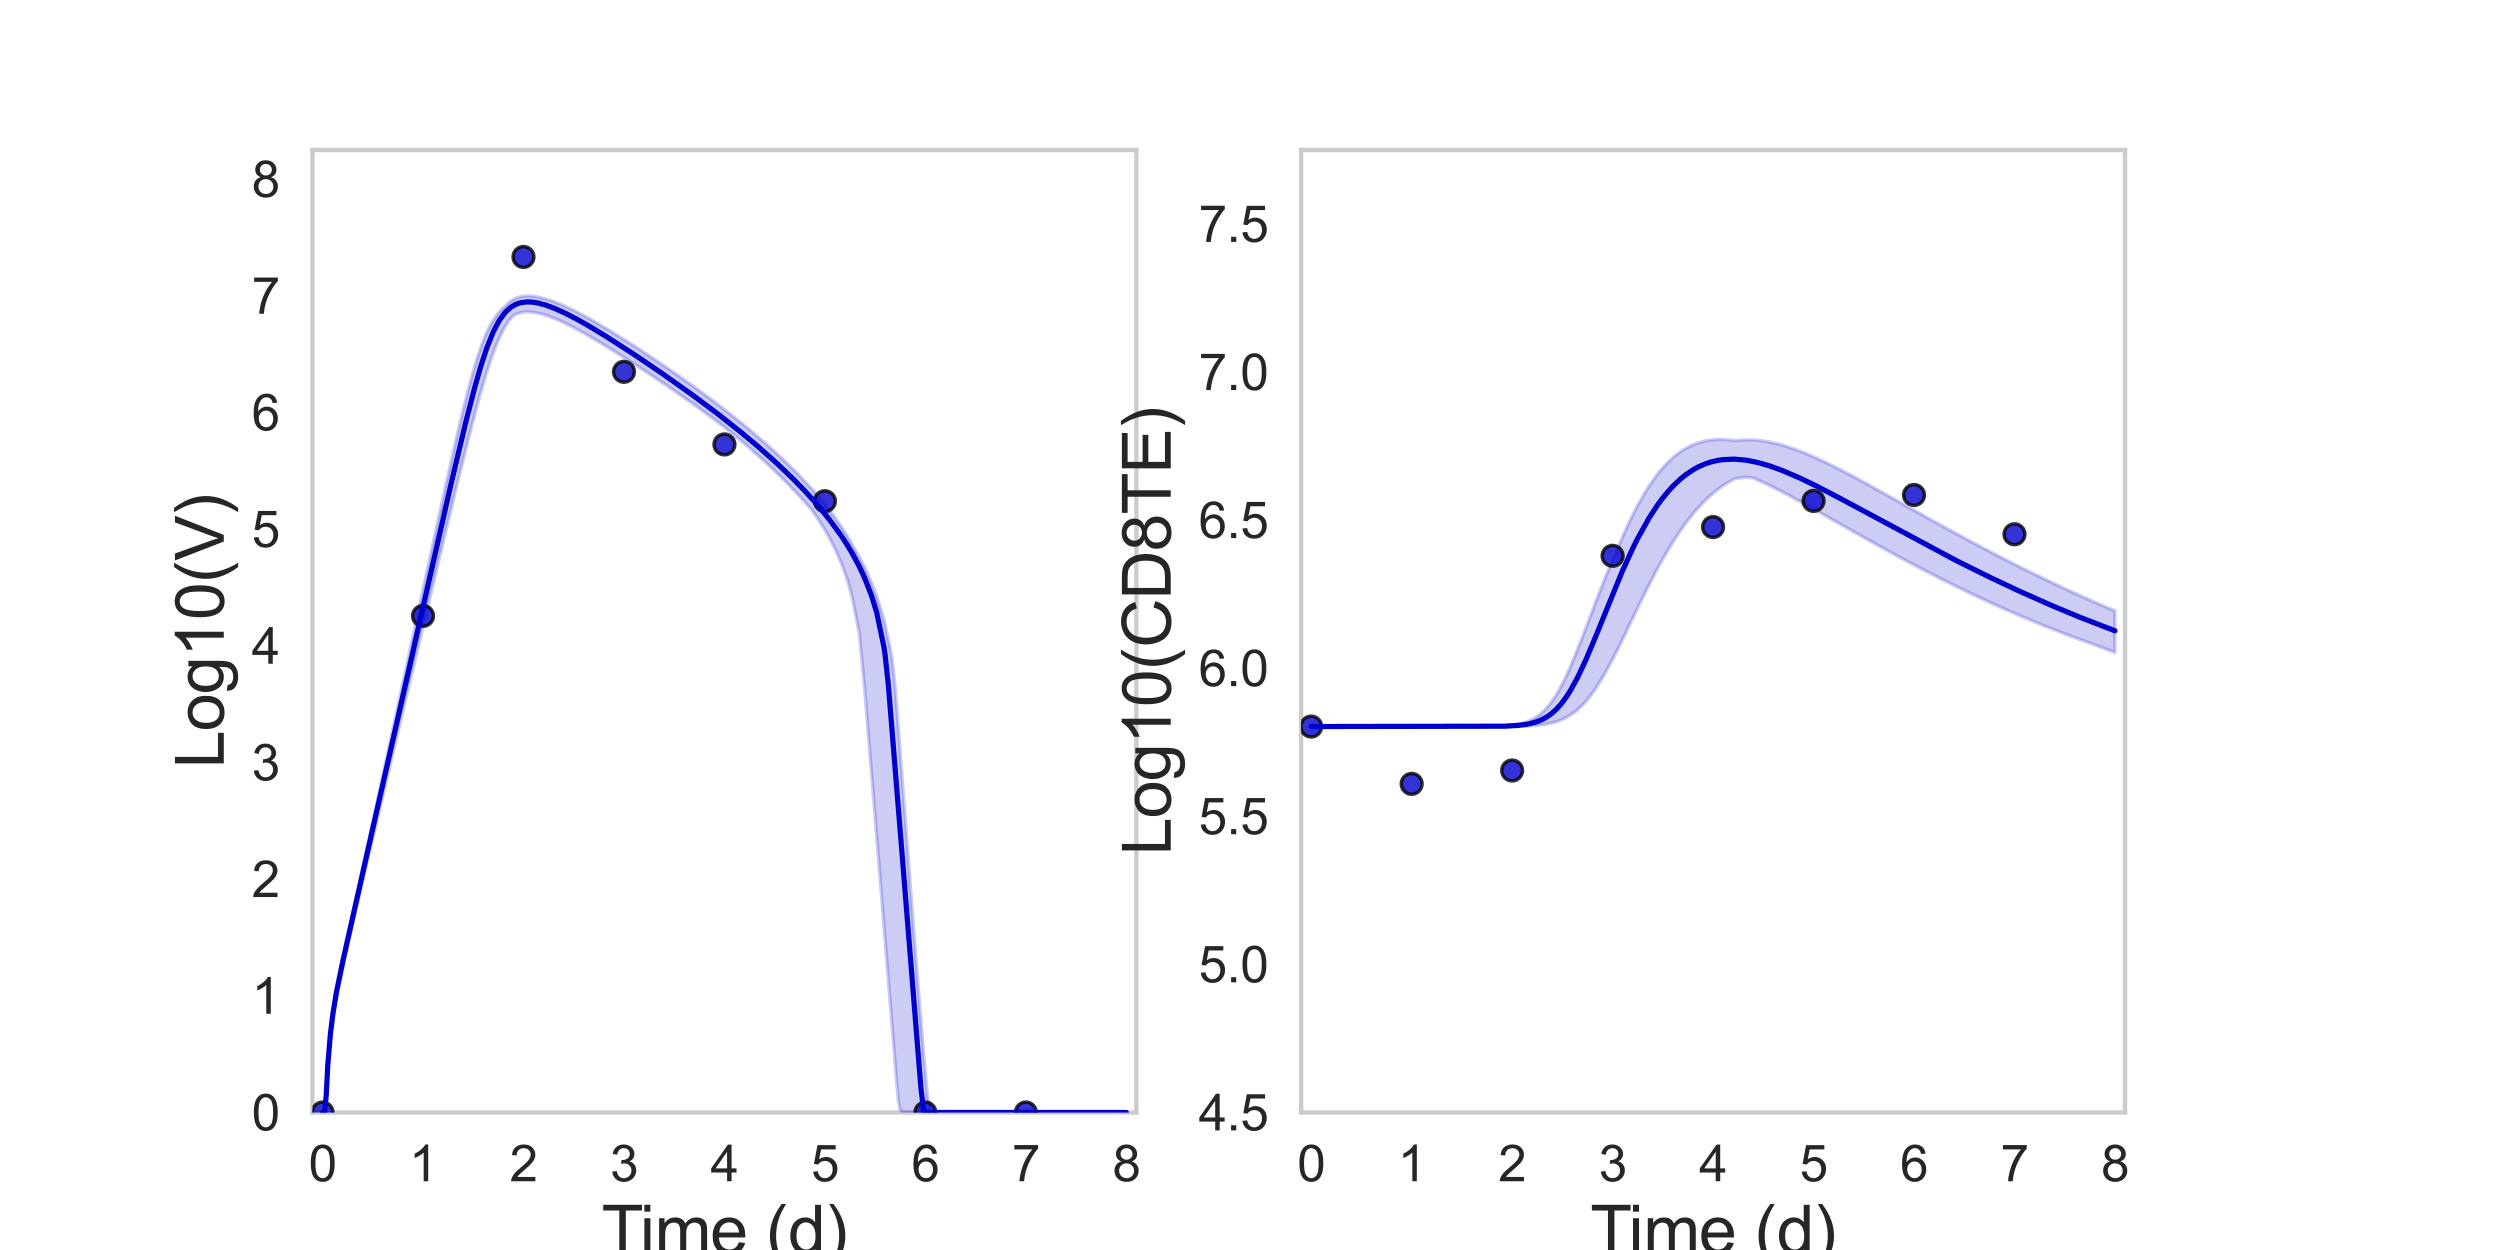 <?xml version="1.0" encoding="utf-8" standalone="no"?>
<!DOCTYPE svg PUBLIC "-//W3C//DTD SVG 1.1//EN"
  "http://www.w3.org/Graphics/SVG/1.1/DTD/svg11.dtd">
<svg xmlns:xlink="http://www.w3.org/1999/xlink" width="720pt" height="360pt" viewBox="0 0 720 360" xmlns="http://www.w3.org/2000/svg" version="1.1">
 <defs>
  <style type="text/css">*{stroke-linejoin: round; stroke-linecap: butt}</style>
 </defs>
 <g id="figure_1">
  <g id="patch_1">
   <path d="M 0 360 
L 720 360 
L 720 0 
L 0 0 
z
" style="fill: #ffffff"/>
  </g>
  <g id="axes_1">
   <g id="patch_2">
    <path d="M 90 320.4 
L 327.273 320.4 
L 327.273 43.2 
L 90 43.2 
z
" style="fill: #ffffff"/>
   </g>
   <g id="matplotlib.axis_1">
    <g id="xtick_1">
     <g id="text_1">
      <!-- 0 -->
      <g style="fill: #262626" transform="translate(88.89 340.207) scale(0.144 -0.144)">
       <defs>
        <path id="ArialMT-30" d="M 266 2259 
Q 266 3072 433 3567 
Q 600 4063 929 4331 
Q 1259 4600 1759 4600 
Q 2128 4600 2406 4451 
Q 2684 4303 2865 4023 
Q 3047 3744 3150 3342 
Q 3253 2941 3253 2259 
Q 3253 1453 3087 958 
Q 2922 463 2592 192 
Q 2263 -78 1759 -78 
Q 1097 -78 719 397 
Q 266 969 266 2259 
z
M 844 2259 
Q 844 1131 1108 757 
Q 1372 384 1759 384 
Q 2147 384 2411 759 
Q 2675 1134 2675 2259 
Q 2675 3391 2411 3762 
Q 2147 4134 1753 4134 
Q 1366 4134 1134 3806 
Q 844 3388 844 2259 
z
" transform="scale(0.016)"/>
       </defs>
       <use xlink:href="#ArialMT-30"/>
      </g>
     </g>
    </g>
    <g id="xtick_2">
     <g id="text_2">
      <!-- 1 -->
      <g style="fill: #262626" transform="translate(117.825 340.207) scale(0.144 -0.144)">
       <defs>
        <path id="ArialMT-31" d="M 2384 0 
L 1822 0 
L 1822 3584 
Q 1619 3391 1289 3197 
Q 959 3003 697 2906 
L 697 3450 
Q 1169 3672 1522 3987 
Q 1875 4303 2022 4600 
L 2384 4600 
L 2384 0 
z
" transform="scale(0.016)"/>
       </defs>
       <use xlink:href="#ArialMT-31"/>
      </g>
     </g>
    </g>
    <g id="xtick_3">
     <g id="text_3">
      <!-- 2 -->
      <g style="fill: #262626" transform="translate(146.761 340.207) scale(0.144 -0.144)">
       <defs>
        <path id="ArialMT-32" d="M 3222 541 
L 3222 0 
L 194 0 
Q 188 203 259 391 
Q 375 700 629 1000 
Q 884 1300 1366 1694 
Q 2113 2306 2375 2664 
Q 2638 3022 2638 3341 
Q 2638 3675 2398 3904 
Q 2159 4134 1775 4134 
Q 1369 4134 1125 3890 
Q 881 3647 878 3216 
L 300 3275 
Q 359 3922 746 4261 
Q 1134 4600 1788 4600 
Q 2447 4600 2831 4234 
Q 3216 3869 3216 3328 
Q 3216 3053 3103 2787 
Q 2991 2522 2730 2228 
Q 2469 1934 1863 1422 
Q 1356 997 1212 845 
Q 1069 694 975 541 
L 3222 541 
z
" transform="scale(0.016)"/>
       </defs>
       <use xlink:href="#ArialMT-32"/>
      </g>
     </g>
    </g>
    <g id="xtick_4">
     <g id="text_4">
      <!-- 3 -->
      <g style="fill: #262626" transform="translate(175.697 340.207) scale(0.144 -0.144)">
       <defs>
        <path id="ArialMT-33" d="M 269 1209 
L 831 1284 
Q 928 806 1161 595 
Q 1394 384 1728 384 
Q 2125 384 2398 659 
Q 2672 934 2672 1341 
Q 2672 1728 2419 1979 
Q 2166 2231 1775 2231 
Q 1616 2231 1378 2169 
L 1441 2663 
Q 1497 2656 1531 2656 
Q 1891 2656 2178 2843 
Q 2466 3031 2466 3422 
Q 2466 3731 2256 3934 
Q 2047 4138 1716 4138 
Q 1388 4138 1169 3931 
Q 950 3725 888 3313 
L 325 3413 
Q 428 3978 793 4289 
Q 1159 4600 1703 4600 
Q 2078 4600 2393 4439 
Q 2709 4278 2876 4000 
Q 3044 3722 3044 3409 
Q 3044 3113 2884 2869 
Q 2725 2625 2413 2481 
Q 2819 2388 3044 2092 
Q 3269 1797 3269 1353 
Q 3269 753 2831 336 
Q 2394 -81 1725 -81 
Q 1122 -81 723 278 
Q 325 638 269 1209 
z
" transform="scale(0.016)"/>
       </defs>
       <use xlink:href="#ArialMT-33"/>
      </g>
     </g>
    </g>
    <g id="xtick_5">
     <g id="text_5">
      <!-- 4 -->
      <g style="fill: #262626" transform="translate(204.632 340.207) scale(0.144 -0.144)">
       <defs>
        <path id="ArialMT-34" d="M 2069 0 
L 2069 1097 
L 81 1097 
L 81 1613 
L 2172 4581 
L 2631 4581 
L 2631 1613 
L 3250 1613 
L 3250 1097 
L 2631 1097 
L 2631 0 
L 2069 0 
z
M 2069 1613 
L 2069 3678 
L 634 1613 
L 2069 1613 
z
" transform="scale(0.016)"/>
       </defs>
       <use xlink:href="#ArialMT-34"/>
      </g>
     </g>
    </g>
    <g id="xtick_6">
     <g id="text_6">
      <!-- 5 -->
      <g style="fill: #262626" transform="translate(233.568 340.207) scale(0.144 -0.144)">
       <defs>
        <path id="ArialMT-35" d="M 266 1200 
L 856 1250 
Q 922 819 1161 601 
Q 1400 384 1738 384 
Q 2144 384 2425 690 
Q 2706 997 2706 1503 
Q 2706 1984 2436 2262 
Q 2166 2541 1728 2541 
Q 1456 2541 1237 2417 
Q 1019 2294 894 2097 
L 366 2166 
L 809 4519 
L 3088 4519 
L 3088 3981 
L 1259 3981 
L 1013 2750 
Q 1425 3038 1878 3038 
Q 2478 3038 2890 2622 
Q 3303 2206 3303 1553 
Q 3303 931 2941 478 
Q 2500 -78 1738 -78 
Q 1113 -78 717 272 
Q 322 622 266 1200 
z
" transform="scale(0.016)"/>
       </defs>
       <use xlink:href="#ArialMT-35"/>
      </g>
     </g>
    </g>
    <g id="xtick_7">
     <g id="text_7">
      <!-- 6 -->
      <g style="fill: #262626" transform="translate(262.504 340.207) scale(0.144 -0.144)">
       <defs>
        <path id="ArialMT-36" d="M 3184 3459 
L 2625 3416 
Q 2550 3747 2413 3897 
Q 2184 4138 1850 4138 
Q 1581 4138 1378 3988 
Q 1113 3794 959 3422 
Q 806 3050 800 2363 
Q 1003 2672 1297 2822 
Q 1591 2972 1913 2972 
Q 2475 2972 2870 2558 
Q 3266 2144 3266 1488 
Q 3266 1056 3080 686 
Q 2894 316 2569 119 
Q 2244 -78 1831 -78 
Q 1128 -78 684 439 
Q 241 956 241 2144 
Q 241 3472 731 4075 
Q 1159 4600 1884 4600 
Q 2425 4600 2770 4297 
Q 3116 3994 3184 3459 
z
M 888 1484 
Q 888 1194 1011 928 
Q 1134 663 1356 523 
Q 1578 384 1822 384 
Q 2178 384 2434 671 
Q 2691 959 2691 1453 
Q 2691 1928 2437 2201 
Q 2184 2475 1800 2475 
Q 1419 2475 1153 2201 
Q 888 1928 888 1484 
z
" transform="scale(0.016)"/>
       </defs>
       <use xlink:href="#ArialMT-36"/>
      </g>
     </g>
    </g>
    <g id="xtick_8">
     <g id="text_8">
      <!-- 7 -->
      <g style="fill: #262626" transform="translate(291.44 340.207) scale(0.144 -0.144)">
       <defs>
        <path id="ArialMT-37" d="M 303 3981 
L 303 4522 
L 3269 4522 
L 3269 4084 
Q 2831 3619 2401 2847 
Q 1972 2075 1738 1259 
Q 1569 684 1522 0 
L 944 0 
Q 953 541 1156 1306 
Q 1359 2072 1739 2783 
Q 2119 3494 2547 3981 
L 303 3981 
z
" transform="scale(0.016)"/>
       </defs>
       <use xlink:href="#ArialMT-37"/>
      </g>
     </g>
    </g>
    <g id="xtick_9">
     <g id="text_9">
      <!-- 8 -->
      <g style="fill: #262626" transform="translate(320.375 340.207) scale(0.144 -0.144)">
       <defs>
        <path id="ArialMT-38" d="M 1131 2484 
Q 781 2613 612 2850 
Q 444 3088 444 3419 
Q 444 3919 803 4259 
Q 1163 4600 1759 4600 
Q 2359 4600 2725 4251 
Q 3091 3903 3091 3403 
Q 3091 3084 2923 2848 
Q 2756 2613 2416 2484 
Q 2838 2347 3058 2040 
Q 3278 1734 3278 1309 
Q 3278 722 2862 322 
Q 2447 -78 1769 -78 
Q 1091 -78 675 323 
Q 259 725 259 1325 
Q 259 1772 486 2073 
Q 713 2375 1131 2484 
z
M 1019 3438 
Q 1019 3113 1228 2906 
Q 1438 2700 1772 2700 
Q 2097 2700 2305 2904 
Q 2513 3109 2513 3406 
Q 2513 3716 2298 3927 
Q 2084 4138 1766 4138 
Q 1444 4138 1231 3931 
Q 1019 3725 1019 3438 
z
M 838 1322 
Q 838 1081 952 856 
Q 1066 631 1291 507 
Q 1516 384 1775 384 
Q 2178 384 2440 643 
Q 2703 903 2703 1303 
Q 2703 1709 2433 1975 
Q 2163 2241 1756 2241 
Q 1359 2241 1098 1978 
Q 838 1716 838 1322 
z
" transform="scale(0.016)"/>
       </defs>
       <use xlink:href="#ArialMT-38"/>
      </g>
     </g>
    </g>
    <g id="text_10">
     <!-- Time (d) -->
     <g style="fill: #262626" transform="translate(173.266 361.046) scale(0.192 -0.192)">
      <defs>
       <path id="ArialMT-54" d="M 1659 0 
L 1659 4041 
L 150 4041 
L 150 4581 
L 3781 4581 
L 3781 4041 
L 2266 4041 
L 2266 0 
L 1659 0 
z
" transform="scale(0.016)"/>
       <path id="ArialMT-69" d="M 425 3934 
L 425 4581 
L 988 4581 
L 988 3934 
L 425 3934 
z
M 425 0 
L 425 3319 
L 988 3319 
L 988 0 
L 425 0 
z
" transform="scale(0.016)"/>
       <path id="ArialMT-6d" d="M 422 0 
L 422 3319 
L 925 3319 
L 925 2853 
Q 1081 3097 1340 3245 
Q 1600 3394 1931 3394 
Q 2300 3394 2536 3241 
Q 2772 3088 2869 2813 
Q 3263 3394 3894 3394 
Q 4388 3394 4653 3120 
Q 4919 2847 4919 2278 
L 4919 0 
L 4359 0 
L 4359 2091 
Q 4359 2428 4304 2576 
Q 4250 2725 4106 2815 
Q 3963 2906 3769 2906 
Q 3419 2906 3187 2673 
Q 2956 2441 2956 1928 
L 2956 0 
L 2394 0 
L 2394 2156 
Q 2394 2531 2256 2718 
Q 2119 2906 1806 2906 
Q 1569 2906 1367 2781 
Q 1166 2656 1075 2415 
Q 984 2175 984 1722 
L 984 0 
L 422 0 
z
" transform="scale(0.016)"/>
       <path id="ArialMT-65" d="M 2694 1069 
L 3275 997 
Q 3138 488 2766 206 
Q 2394 -75 1816 -75 
Q 1088 -75 661 373 
Q 234 822 234 1631 
Q 234 2469 665 2931 
Q 1097 3394 1784 3394 
Q 2450 3394 2872 2941 
Q 3294 2488 3294 1666 
Q 3294 1616 3291 1516 
L 816 1516 
Q 847 969 1125 678 
Q 1403 388 1819 388 
Q 2128 388 2347 550 
Q 2566 713 2694 1069 
z
M 847 1978 
L 2700 1978 
Q 2663 2397 2488 2606 
Q 2219 2931 1791 2931 
Q 1403 2931 1139 2672 
Q 875 2413 847 1978 
z
" transform="scale(0.016)"/>
       <path id="ArialMT-20" transform="scale(0.016)"/>
       <path id="ArialMT-28" d="M 1497 -1347 
Q 1031 -759 709 28 
Q 388 816 388 1659 
Q 388 2403 628 3084 
Q 909 3875 1497 4659 
L 1900 4659 
Q 1522 4009 1400 3731 
Q 1209 3300 1100 2831 
Q 966 2247 966 1656 
Q 966 153 1900 -1347 
L 1497 -1347 
z
" transform="scale(0.016)"/>
       <path id="ArialMT-64" d="M 2575 0 
L 2575 419 
Q 2259 -75 1647 -75 
Q 1250 -75 917 144 
Q 584 363 401 755 
Q 219 1147 219 1656 
Q 219 2153 384 2558 
Q 550 2963 881 3178 
Q 1213 3394 1622 3394 
Q 1922 3394 2156 3267 
Q 2391 3141 2538 2938 
L 2538 4581 
L 3097 4581 
L 3097 0 
L 2575 0 
z
M 797 1656 
Q 797 1019 1065 703 
Q 1334 388 1700 388 
Q 2069 388 2326 689 
Q 2584 991 2584 1609 
Q 2584 2291 2321 2609 
Q 2059 2928 1675 2928 
Q 1300 2928 1048 2622 
Q 797 2316 797 1656 
z
" transform="scale(0.016)"/>
       <path id="ArialMT-29" d="M 791 -1347 
L 388 -1347 
Q 1322 153 1322 1656 
Q 1322 2244 1188 2822 
Q 1081 3291 891 3722 
Q 769 4003 388 4659 
L 791 4659 
Q 1378 3875 1659 3084 
Q 1900 2403 1900 1659 
Q 1900 816 1576 28 
Q 1253 -759 791 -1347 
z
" transform="scale(0.016)"/>
      </defs>
      <use xlink:href="#ArialMT-54"/>
      <use xlink:href="#ArialMT-69" x="57.334"/>
      <use xlink:href="#ArialMT-6d" x="79.551"/>
      <use xlink:href="#ArialMT-65" x="162.852"/>
      <use xlink:href="#ArialMT-20" x="218.467"/>
      <use xlink:href="#ArialMT-28" x="246.25"/>
      <use xlink:href="#ArialMT-64" x="279.551"/>
      <use xlink:href="#ArialMT-29" x="335.166"/>
     </g>
    </g>
   </g>
   <g id="matplotlib.axis_2">
    <g id="ytick_1">
     <g id="text_11">
      <!-- 0 -->
      <g style="fill: #262626" transform="translate(72.492 325.554) scale(0.144 -0.144)">
       <use xlink:href="#ArialMT-30"/>
      </g>
     </g>
    </g>
    <g id="ytick_2">
     <g id="text_12">
      <!-- 1 -->
      <g style="fill: #262626" transform="translate(72.492 291.954) scale(0.144 -0.144)">
       <use xlink:href="#ArialMT-31"/>
      </g>
     </g>
    </g>
    <g id="ytick_3">
     <g id="text_13">
      <!-- 2 -->
      <g style="fill: #262626" transform="translate(72.492 258.354) scale(0.144 -0.144)">
       <use xlink:href="#ArialMT-32"/>
      </g>
     </g>
    </g>
    <g id="ytick_4">
     <g id="text_14">
      <!-- 3 -->
      <g style="fill: #262626" transform="translate(72.492 224.754) scale(0.144 -0.144)">
       <use xlink:href="#ArialMT-33"/>
      </g>
     </g>
    </g>
    <g id="ytick_5">
     <g id="text_15">
      <!-- 4 -->
      <g style="fill: #262626" transform="translate(72.492 191.154) scale(0.144 -0.144)">
       <use xlink:href="#ArialMT-34"/>
      </g>
     </g>
    </g>
    <g id="ytick_6">
     <g id="text_16">
      <!-- 5 -->
      <g style="fill: #262626" transform="translate(72.492 157.554) scale(0.144 -0.144)">
       <use xlink:href="#ArialMT-35"/>
      </g>
     </g>
    </g>
    <g id="ytick_7">
     <g id="text_17">
      <!-- 6 -->
      <g style="fill: #262626" transform="translate(72.492 123.954) scale(0.144 -0.144)">
       <use xlink:href="#ArialMT-36"/>
      </g>
     </g>
    </g>
    <g id="ytick_8">
     <g id="text_18">
      <!-- 7 -->
      <g style="fill: #262626" transform="translate(72.492 90.354) scale(0.144 -0.144)">
       <use xlink:href="#ArialMT-37"/>
      </g>
     </g>
    </g>
    <g id="ytick_9">
     <g id="text_19">
      <!-- 8 -->
      <g style="fill: #262626" transform="translate(72.492 56.754) scale(0.144 -0.144)">
       <use xlink:href="#ArialMT-38"/>
      </g>
     </g>
    </g>
    <g id="text_20">
     <!-- Log10(V) -->
     <g style="fill: #262626" transform="translate(64.451 221.289) rotate(-90) scale(0.192 -0.192)">
      <defs>
       <path id="ArialMT-4c" d="M 469 0 
L 469 4581 
L 1075 4581 
L 1075 541 
L 3331 541 
L 3331 0 
L 469 0 
z
" transform="scale(0.016)"/>
       <path id="ArialMT-6f" d="M 213 1659 
Q 213 2581 725 3025 
Q 1153 3394 1769 3394 
Q 2453 3394 2887 2945 
Q 3322 2497 3322 1706 
Q 3322 1066 3130 698 
Q 2938 331 2570 128 
Q 2203 -75 1769 -75 
Q 1072 -75 642 372 
Q 213 819 213 1659 
z
M 791 1659 
Q 791 1022 1069 705 
Q 1347 388 1769 388 
Q 2188 388 2466 706 
Q 2744 1025 2744 1678 
Q 2744 2294 2464 2611 
Q 2184 2928 1769 2928 
Q 1347 2928 1069 2612 
Q 791 2297 791 1659 
z
" transform="scale(0.016)"/>
       <path id="ArialMT-67" d="M 319 -275 
L 866 -356 
Q 900 -609 1056 -725 
Q 1266 -881 1628 -881 
Q 2019 -881 2231 -725 
Q 2444 -569 2519 -288 
Q 2563 -116 2559 434 
Q 2191 0 1641 0 
Q 956 0 581 494 
Q 206 988 206 1678 
Q 206 2153 378 2554 
Q 550 2956 876 3175 
Q 1203 3394 1644 3394 
Q 2231 3394 2613 2919 
L 2613 3319 
L 3131 3319 
L 3131 450 
Q 3131 -325 2973 -648 
Q 2816 -972 2473 -1159 
Q 2131 -1347 1631 -1347 
Q 1038 -1347 672 -1080 
Q 306 -813 319 -275 
z
M 784 1719 
Q 784 1066 1043 766 
Q 1303 466 1694 466 
Q 2081 466 2343 764 
Q 2606 1063 2606 1700 
Q 2606 2309 2336 2618 
Q 2066 2928 1684 2928 
Q 1309 2928 1046 2623 
Q 784 2319 784 1719 
z
" transform="scale(0.016)"/>
       <path id="ArialMT-56" d="M 1803 0 
L 28 4581 
L 684 4581 
L 1875 1253 
Q 2019 853 2116 503 
Q 2222 878 2363 1253 
L 3600 4581 
L 4219 4581 
L 2425 0 
L 1803 0 
z
" transform="scale(0.016)"/>
      </defs>
      <use xlink:href="#ArialMT-4c"/>
      <use xlink:href="#ArialMT-6f" x="55.615"/>
      <use xlink:href="#ArialMT-67" x="111.23"/>
      <use xlink:href="#ArialMT-31" x="166.846"/>
      <use xlink:href="#ArialMT-30" x="222.461"/>
      <use xlink:href="#ArialMT-28" x="278.076"/>
      <use xlink:href="#ArialMT-56" x="311.377"/>
      <use xlink:href="#ArialMT-29" x="378.076"/>
     </g>
    </g>
   </g>
   <g id="patch_3">
    <path d="M 90 320.4 
L 90 43.2 
" style="fill: none; stroke: #cccccc; stroke-width: 1.25; stroke-linejoin: miter; stroke-linecap: square"/>
   </g>
   <g id="patch_4">
    <path d="M 327.273 320.4 
L 327.273 43.2 
" style="fill: none; stroke: #cccccc; stroke-width: 1.25; stroke-linejoin: miter; stroke-linecap: square"/>
   </g>
   <g id="patch_5">
    <path d="M 90 320.4 
L 327.273 320.4 
" style="fill: none; stroke: #cccccc; stroke-width: 1.25; stroke-linejoin: miter; stroke-linecap: square"/>
   </g>
   <g id="patch_6">
    <path d="M 90 43.2 
L 327.273 43.2 
" style="fill: none; stroke: #cccccc; stroke-width: 1.25; stroke-linejoin: miter; stroke-linecap: square"/>
   </g>
   <g id="PolyCollection_1">
    <defs>
     <path id="m8f40d95618" d="M 92.894 -39.6 
L 92.894 -39.6 
L 92.895 -39.6 
L 92.905 -39.6 
L 93.007 -39.6 
L 93.238 -39.6 
L 93.47 -39.6 
L 93.935 -43.54 
L 94.399 -52.134 
L 95.147 -60.883 
L 95.894 -66.757 
L 96.861 -72.516 
L 97.828 -77.347 
L 98.851 -82.048 
L 99.65 -85.62 
L 100.713 -90.332 
L 101.51 -93.77 
L 102.664 -98.74 
L 103.448 -102.111 
L 104.49 -106.547 
L 105.287 -109.905 
L 106.396 -114.577 
L 107.176 -117.863 
L 108.189 -122.131 
L 108.977 -125.449 
L 110.047 -129.956 
L 110.818 -133.203 
L 111.809 -137.378 
L 112.585 -140.644 
L 113.628 -145.034 
L 114.387 -148.231 
L 115.359 -152.323 
L 116.122 -155.535 
L 117.142 -159.832 
L 117.889 -162.978 
L 118.845 -166.999 
L 119.596 -170.158 
L 120.6 -174.382 
L 121.336 -177.478 
L 122.279 -181.441 
L 123.019 -184.552 
L 124.011 -188.716 
L 124.738 -191.766 
L 125.776 -196.116 
L 126.478 -199.056 
L 127.392 -202.879 
L 128.11 -205.876 
L 129.087 -209.942 
L 129.8 -212.903 
L 130.835 -217.179 
L 131.532 -220.043 
L 132.463 -223.849 
L 133.181 -226.759 
L 134.187 -230.799 
L 134.907 -233.647 
L 135.985 -237.848 
L 136.694 -240.54 
L 137.651 -244.099 
L 138.384 -246.723 
L 139.416 -250.297 
L 140.148 -252.684 
L 141.251 -256.09 
L 141.974 -258.125 
L 142.98 -260.766 
L 143.737 -262.521 
L 144.799 -264.744 
L 145.504 -266.008 
L 146.301 -267.288 
L 147.097 -268.317 
L 147.894 -269.121 
L 148.554 -269.51 
L 149.265 -269.768 
L 149.88 -269.933 
L 150.501 -270.048 
L 151.041 -270.113 
L 151.603 -270.146 
L 152.089 -270.151 
L 152.591 -270.133 
L 153.025 -270.102 
L 153.478 -270.054 
L 153.871 -270 
L 154.279 -269.934 
L 154.636 -269.867 
L 155.006 -269.79 
L 155.335 -269.716 
L 155.672 -269.633 
L 156.009 -269.545 
L 156.294 -269.466 
L 156.609 -269.374 
L 156.889 -269.289 
L 157.17 -269.201 
L 157.45 -269.109 
L 157.695 -269.027 
L 157.962 -268.934 
L 158.23 -268.839 
L 158.468 -268.752 
L 158.708 -268.662 
L 158.948 -268.571 
L 159.188 -268.478 
L 159.428 -268.383 
L 159.639 -268.297 
L 159.87 -268.203 
L 160.101 -268.107 
L 160.331 -268.01 
L 160.562 -267.911 
L 160.792 -267.811 
L 161.023 -267.709 
L 161.253 -267.607 
L 161.484 -267.503 
L 161.715 -267.397 
L 161.945 -267.291 
L 162.176 -267.184 
L 162.406 -267.075 
L 162.637 -266.965 
L 162.867 -266.854 
L 163.098 -266.742 
L 163.328 -266.629 
L 163.559 -266.516 
L 163.79 -266.401 
L 164.02 -266.285 
L 164.251 -266.168 
L 164.481 -266.051 
L 164.712 -265.932 
L 164.942 -265.813 
L 165.173 -265.693 
L 165.404 -265.572 
L 165.634 -265.45 
L 165.865 -265.328 
L 166.095 -265.204 
L 166.326 -265.081 
L 166.556 -264.956 
L 166.788 -264.83 
L 167.022 -264.702 
L 167.258 -264.573 
L 167.497 -264.441 
L 169.289 -263.429 
L 169.655 -263.221 
L 171.458 -262.166 
L 171.984 -261.856 
L 173.865 -260.721 
L 174.566 -260.295 
L 176.53 -259.079 
L 177.404 -258.534 
L 179.413 -257.262 
L 180.444 -256.605 
L 182.475 -255.295 
L 183.638 -254.539 
L 185.673 -253.204 
L 186.942 -252.365 
L 188.973 -251.011 
L 190.323 -250.104 
L 192.539 -248.601 
L 193.907 -247.665 
L 195.865 -246.308 
L 197.297 -245.304 
L 199.384 -243.824 
L 200.828 -242.789 
L 203.001 -241.213 
L 204.428 -240.164 
L 206.344 -238.739 
L 207.811 -237.633 
L 209.817 -236.088 
L 211.287 -234.875 
L 213.354 -233.145 
L 214.806 -231.903 
L 216.701 -230.258 
L 218.176 -228.946 
L 220.139 -227.171 
L 221.609 -225.804 
L 223.623 -223.895 
L 225.075 -222.475 
L 227.132 -220.412 
L 228.557 -218.927 
L 230.415 -216.941 
L 231.867 -215.318 
L 233.801 -213.085 
L 235.256 -211.062 
L 237.253 -207.933 
L 238.697 -205.417 
L 240.753 -201.403 
L 242.179 -198.132 
L 244.06 -192.973 
L 245.519 -187.645 
L 247.491 -177.464 
L 248.96 -162.299 
L 251.008 -137.274 
L 252.471 -119.332 
L 254.589 -93.302 
L 254.879 -89.729 
L 255.458 -82.611 
L 255.734 -79.216 
L 255.789 -78.537 
L 255.83 -78.031 
L 255.858 -77.694 
L 255.879 -77.432 
L 255.905 -77.113 
L 255.921 -76.908 
L 255.952 -76.532 
L 255.983 -76.153 
L 256.184 -73.678 
L 256.435 -70.584 
L 256.809 -65.977 
L 257.182 -61.366 
L 257.671 -55.322 
L 258.16 -49.26 
L 258.712 -43.093 
L 259.266 -40.297 
L 259.86 -39.6 
L 260.458 -39.6 
L 261.084 -39.6 
L 261.71 -39.6 
L 262.349 -39.6 
L 263.003 -39.6 
L 263.69 -39.6 
L 264.421 -39.6 
L 265.227 -39.6 
L 266.075 -39.6 
L 267.118 -39.6 
L 268.248 -39.6 
L 269.769 -39.6 
L 271.289 -39.6 
L 273.052 -39.6 
L 274.816 -39.6 
L 276.701 -39.6 
L 278.595 -39.6 
L 280.574 -39.6 
L 282.553 -39.6 
L 284.538 -39.6 
L 286.538 -39.6 
L 288.558 -39.6 
L 290.604 -39.6 
L 292.684 -39.6 
L 294.804 -39.6 
L 296.972 -39.6 
L 299.197 -39.6 
L 301.493 -39.6 
L 303.873 -39.6 
L 306.356 -39.6 
L 308.84 -39.6 
L 311.523 -39.6 
L 314.31 -39.6 
L 317.204 -39.6 
L 320.098 -39.6 
L 322.991 -39.6 
L 324.379 -39.6 
L 324.379 -39.6 
L 324.379 -39.6 
L 322.991 -39.6 
L 320.098 -39.6 
L 317.204 -39.6 
L 314.31 -39.6 
L 311.523 -39.6 
L 308.84 -39.6 
L 306.356 -39.6 
L 303.873 -39.6 
L 301.493 -39.6 
L 299.197 -39.6 
L 296.972 -39.6 
L 294.804 -39.6 
L 292.684 -39.6 
L 290.604 -39.6 
L 288.558 -39.6 
L 286.538 -39.6 
L 284.538 -39.6 
L 282.553 -39.6 
L 280.574 -39.6 
L 278.595 -39.6 
L 276.701 -39.6 
L 274.816 -39.6 
L 273.052 -39.6 
L 271.289 -39.6 
L 269.769 -39.6 
L 268.248 -39.621 
L 267.118 -44.182 
L 266.075 -55.624 
L 265.227 -66.181 
L 264.421 -76.13 
L 263.69 -85.202 
L 263.003 -94.058 
L 262.349 -102.665 
L 261.71 -111.063 
L 261.084 -119.277 
L 260.458 -127.478 
L 259.86 -135.32 
L 259.266 -143.087 
L 258.712 -150.318 
L 258.16 -157.501 
L 257.671 -163.451 
L 257.182 -167.803 
L 256.809 -170.695 
L 256.435 -172.947 
L 256.184 -174.124 
L 255.983 -175.067 
L 255.952 -175.211 
L 255.921 -175.354 
L 255.905 -175.432 
L 255.879 -175.554 
L 255.858 -175.654 
L 255.83 -175.782 
L 255.789 -175.975 
L 255.734 -176.233 
L 255.458 -177.527 
L 254.879 -180.241 
L 254.589 -181.565 
L 252.471 -188.382 
L 251.008 -192.149 
L 248.96 -196.713 
L 247.491 -199.557 
L 245.519 -203.04 
L 244.06 -205.535 
L 242.179 -208.474 
L 240.753 -210.54 
L 238.697 -213.3 
L 237.253 -215.132 
L 235.256 -217.518 
L 233.801 -219.178 
L 231.867 -221.294 
L 230.415 -222.816 
L 228.557 -224.707 
L 227.132 -226.113 
L 225.075 -228.085 
L 223.623 -229.439 
L 221.609 -231.267 
L 220.139 -232.574 
L 218.176 -234.276 
L 216.701 -235.53 
L 214.806 -237.109 
L 213.354 -238.296 
L 211.287 -239.957 
L 209.817 -241.118 
L 207.811 -242.678 
L 206.344 -243.801 
L 204.428 -245.246 
L 203.001 -246.31 
L 200.828 -247.902 
L 199.384 -248.949 
L 197.297 -250.439 
L 195.865 -251.448 
L 193.907 -252.814 
L 192.539 -253.757 
L 190.323 -255.268 
L 188.973 -256.178 
L 186.942 -257.532 
L 185.673 -258.371 
L 183.638 -259.7 
L 182.475 -260.453 
L 180.444 -261.752 
L 179.413 -262.402 
L 177.404 -263.657 
L 176.53 -264.199 
L 174.566 -265.393 
L 173.865 -265.811 
L 171.984 -266.921 
L 171.458 -267.228 
L 169.655 -268.256 
L 169.289 -268.46 
L 167.497 -269.437 
L 167.258 -269.565 
L 167.022 -269.69 
L 166.788 -269.815 
L 166.556 -269.938 
L 166.326 -270.056 
L 166.095 -270.175 
L 165.865 -270.294 
L 165.634 -270.412 
L 165.404 -270.53 
L 165.173 -270.645 
L 164.942 -270.759 
L 164.712 -270.873 
L 164.481 -270.987 
L 164.251 -271.101 
L 164.02 -271.211 
L 163.79 -271.32 
L 163.559 -271.43 
L 163.328 -271.539 
L 163.098 -271.645 
L 162.867 -271.75 
L 162.637 -271.855 
L 162.406 -271.96 
L 162.176 -272.061 
L 161.945 -272.161 
L 161.715 -272.262 
L 161.484 -272.361 
L 161.253 -272.457 
L 161.023 -272.552 
L 160.792 -272.647 
L 160.562 -272.739 
L 160.331 -272.829 
L 160.101 -272.92 
L 159.87 -273.007 
L 159.639 -273.092 
L 159.428 -273.171 
L 159.188 -273.256 
L 158.948 -273.339 
L 158.708 -273.422 
L 158.468 -273.501 
L 158.23 -273.577 
L 157.962 -273.663 
L 157.695 -273.741 
L 157.45 -273.813 
L 157.17 -273.891 
L 156.889 -273.964 
L 156.609 -274.037 
L 156.294 -274.109 
L 156.009 -274.185 
L 155.672 -274.273 
L 155.335 -274.355 
L 155.006 -274.429 
L 154.636 -274.506 
L 154.279 -274.572 
L 153.871 -274.637 
L 153.478 -274.689 
L 153.025 -274.734 
L 152.591 -274.763 
L 152.089 -274.777 
L 151.603 -274.768 
L 151.041 -274.729 
L 150.501 -274.658 
L 149.88 -274.535 
L 149.265 -274.36 
L 148.554 -274.093 
L 147.894 -273.763 
L 147.097 -273.258 
L 146.301 -272.615 
L 145.504 -271.813 
L 144.799 -271.181 
L 143.737 -270.102 
L 142.98 -269.155 
L 141.974 -267.621 
L 141.251 -266.388 
L 140.148 -264.152 
L 139.416 -262.43 
L 138.384 -259.667 
L 137.651 -257.49 
L 136.694 -254.383 
L 135.985 -251.917 
L 134.907 -247.929 
L 134.187 -245.122 
L 133.181 -241.046 
L 132.463 -238.048 
L 131.532 -234.076 
L 130.835 -231.05 
L 129.8 -226.488 
L 129.087 -223.309 
L 128.11 -218.917 
L 127.392 -215.668 
L 126.478 -211.505 
L 125.776 -208.303 
L 124.738 -203.547 
L 124.011 -200.214 
L 123.019 -195.651 
L 122.279 -192.245 
L 121.336 -187.895 
L 120.6 -184.502 
L 119.596 -179.866 
L 118.845 -176.399 
L 117.889 -171.981 
L 117.142 -168.53 
L 116.122 -163.812 
L 115.359 -160.284 
L 114.387 -155.789 
L 113.628 -152.278 
L 112.585 -147.46 
L 111.809 -143.868 
L 110.818 -139.284 
L 110.047 -135.716 
L 108.977 -130.781 
L 108.189 -127.156 
L 107.176 -122.505 
L 106.396 -118.918 
L 105.287 -113.828 
L 104.49 -110.16 
L 103.448 -105.378 
L 102.664 -101.858 
L 101.51 -96.732 
L 100.713 -93.189 
L 99.65 -88.446 
L 98.851 -84.842 
L 97.828 -80.06 
L 96.861 -75.101 
L 95.894 -69.1 
L 95.147 -62.876 
L 94.399 -53.667 
L 93.935 -45.036 
L 93.47 -39.67 
L 93.238 -39.6 
L 93.007 -39.6 
L 92.905 -39.6 
L 92.895 -39.6 
L 92.894 -39.6 
z
" style="stroke: #0000cd; stroke-opacity: 0.2"/>
    </defs>
    <g clip-path="url(#p3cc77eaba4)">
     <use xlink:href="#m8f40d95618" x="0" y="360" style="fill: #0000cd; fill-opacity: 0.2; stroke: #0000cd; stroke-opacity: 0.2"/>
    </g>
   </g>
   <g id="PathCollection_1">
    <defs>
     <path id="m9d6bfe04d6" d="M 0 3 
C 0.796 3 1.559 2.684 2.121 2.121 
C 2.684 1.559 3 0.796 3 0 
C 3 -0.796 2.684 -1.559 2.121 -2.121 
C 1.559 -2.684 0.796 -3 0 -3 
C -0.796 -3 -1.559 -2.684 -2.121 -2.121 
C -2.684 -1.559 -3 -0.796 -3 0 
C -3 0.796 -2.684 1.559 -2.121 2.121 
C -1.559 2.684 -0.796 3 0 3 
z
" style="stroke: #000000; stroke-opacity: 0.8"/>
    </defs>
    <g clip-path="url(#p3cc77eaba4)">
     <use xlink:href="#m9d6bfe04d6" x="92.894" y="320.4" style="fill: #0000cd; fill-opacity: 0.8; stroke: #000000; stroke-opacity: 0.8"/>
     <use xlink:href="#m9d6bfe04d6" x="121.829" y="177.379" style="fill: #0000cd; fill-opacity: 0.8; stroke: #000000; stroke-opacity: 0.8"/>
     <use xlink:href="#m9d6bfe04d6" x="150.765" y="74.001" style="fill: #0000cd; fill-opacity: 0.8; stroke: #000000; stroke-opacity: 0.8"/>
     <use xlink:href="#m9d6bfe04d6" x="179.701" y="107.074" style="fill: #0000cd; fill-opacity: 0.8; stroke: #000000; stroke-opacity: 0.8"/>
     <use xlink:href="#m9d6bfe04d6" x="208.636" y="127.999" style="fill: #0000cd; fill-opacity: 0.8; stroke: #000000; stroke-opacity: 0.8"/>
     <use xlink:href="#m9d6bfe04d6" x="237.572" y="144.344" style="fill: #0000cd; fill-opacity: 0.8; stroke: #000000; stroke-opacity: 0.8"/>
     <use xlink:href="#m9d6bfe04d6" x="266.508" y="320.4" style="fill: #0000cd; fill-opacity: 0.8; stroke: #000000; stroke-opacity: 0.8"/>
     <use xlink:href="#m9d6bfe04d6" x="295.443" y="320.4" style="fill: #0000cd; fill-opacity: 0.8; stroke: #000000; stroke-opacity: 0.8"/>
    </g>
   </g>
   <g id="line2d_1">
    <path d="M 92.894 320.4 
L 93.47 320.4 
L 93.935 315.686 
L 94.399 306.85 
L 95.147 297.875 
L 95.894 291.834 
L 96.861 285.956 
L 98.851 276.323 
L 107.176 239.44 
L 129.8 139.816 
L 134.187 121.393 
L 136.694 111.689 
L 138.384 105.774 
L 140.148 100.364 
L 141.974 95.766 
L 143.737 92.371 
L 145.504 89.952 
L 147.097 88.495 
L 148.554 87.647 
L 149.88 87.193 
L 151.603 86.952 
L 153.025 86.982 
L 155.006 87.283 
L 157.17 87.869 
L 159.639 88.776 
L 162.637 90.122 
L 166.326 92.031 
L 169.655 93.919 
L 174.566 96.894 
L 182.475 101.99 
L 190.323 107.298 
L 199.384 113.72 
L 206.344 118.916 
L 213.354 124.452 
L 218.176 128.486 
L 223.623 133.328 
L 228.557 138.056 
L 231.867 141.467 
L 235.256 145.223 
L 238.697 149.401 
L 242.179 154.16 
L 244.06 157.044 
L 245.519 159.489 
L 247.491 163.179 
L 248.96 166.322 
L 251.008 171.571 
L 252.471 176.319 
L 254.589 186.387 
L 254.879 188.351 
L 255.83 197.088 
L 260.458 254.123 
L 265.227 313.317 
L 266.075 320.4 
L 324.379 320.4 
L 324.379 320.4 
" clip-path="url(#p3cc77eaba4)" style="fill: none; stroke: #0000cd; stroke-width: 1.5; stroke-linecap: round"/>
   </g>
  </g>
  <g id="axes_2">
   <g id="patch_7">
    <path d="M 374.727 320.4 
L 612 320.4 
L 612 43.2 
L 374.727 43.2 
z
" style="fill: #ffffff"/>
   </g>
   <g id="matplotlib.axis_3">
    <g id="xtick_10">
     <g id="text_21">
      <!-- 0 -->
      <g style="fill: #262626" transform="translate(373.617 340.207) scale(0.144 -0.144)">
       <use xlink:href="#ArialMT-30"/>
      </g>
     </g>
    </g>
    <g id="xtick_11">
     <g id="text_22">
      <!-- 1 -->
      <g style="fill: #262626" transform="translate(402.553 340.207) scale(0.144 -0.144)">
       <use xlink:href="#ArialMT-31"/>
      </g>
     </g>
    </g>
    <g id="xtick_12">
     <g id="text_23">
      <!-- 2 -->
      <g style="fill: #262626" transform="translate(431.488 340.207) scale(0.144 -0.144)">
       <use xlink:href="#ArialMT-32"/>
      </g>
     </g>
    </g>
    <g id="xtick_13">
     <g id="text_24">
      <!-- 3 -->
      <g style="fill: #262626" transform="translate(460.424 340.207) scale(0.144 -0.144)">
       <use xlink:href="#ArialMT-33"/>
      </g>
     </g>
    </g>
    <g id="xtick_14">
     <g id="text_25">
      <!-- 4 -->
      <g style="fill: #262626" transform="translate(489.36 340.207) scale(0.144 -0.144)">
       <use xlink:href="#ArialMT-34"/>
      </g>
     </g>
    </g>
    <g id="xtick_15">
     <g id="text_26">
      <!-- 5 -->
      <g style="fill: #262626" transform="translate(518.295 340.207) scale(0.144 -0.144)">
       <use xlink:href="#ArialMT-35"/>
      </g>
     </g>
    </g>
    <g id="xtick_16">
     <g id="text_27">
      <!-- 6 -->
      <g style="fill: #262626" transform="translate(547.231 340.207) scale(0.144 -0.144)">
       <use xlink:href="#ArialMT-36"/>
      </g>
     </g>
    </g>
    <g id="xtick_17">
     <g id="text_28">
      <!-- 7 -->
      <g style="fill: #262626" transform="translate(576.167 340.207) scale(0.144 -0.144)">
       <use xlink:href="#ArialMT-37"/>
      </g>
     </g>
    </g>
    <g id="xtick_18">
     <g id="text_29">
      <!-- 8 -->
      <g style="fill: #262626" transform="translate(605.103 340.207) scale(0.144 -0.144)">
       <use xlink:href="#ArialMT-38"/>
      </g>
     </g>
    </g>
    <g id="text_30">
     <!-- Time (d) -->
     <g style="fill: #262626" transform="translate(457.994 361.046) scale(0.192 -0.192)">
      <use xlink:href="#ArialMT-54"/>
      <use xlink:href="#ArialMT-69" x="57.334"/>
      <use xlink:href="#ArialMT-6d" x="79.551"/>
      <use xlink:href="#ArialMT-65" x="162.852"/>
      <use xlink:href="#ArialMT-20" x="218.467"/>
      <use xlink:href="#ArialMT-28" x="246.25"/>
      <use xlink:href="#ArialMT-64" x="279.551"/>
      <use xlink:href="#ArialMT-29" x="335.166"/>
     </g>
    </g>
   </g>
   <g id="matplotlib.axis_4">
    <g id="ytick_10">
     <g id="text_31">
      <!-- 4.5 -->
      <g style="fill: #262626" transform="translate(345.211 325.554) scale(0.144 -0.144)">
       <defs>
        <path id="ArialMT-2e" d="M 581 0 
L 581 641 
L 1222 641 
L 1222 0 
L 581 0 
z
" transform="scale(0.016)"/>
       </defs>
       <use xlink:href="#ArialMT-34"/>
       <use xlink:href="#ArialMT-2e" x="55.615"/>
       <use xlink:href="#ArialMT-35" x="83.398"/>
      </g>
     </g>
    </g>
    <g id="ytick_11">
     <g id="text_32">
      <!-- 5.0 -->
      <g style="fill: #262626" transform="translate(345.211 282.907) scale(0.144 -0.144)">
       <use xlink:href="#ArialMT-35"/>
       <use xlink:href="#ArialMT-2e" x="55.615"/>
       <use xlink:href="#ArialMT-30" x="83.398"/>
      </g>
     </g>
    </g>
    <g id="ytick_12">
     <g id="text_33">
      <!-- 5.5 -->
      <g style="fill: #262626" transform="translate(345.211 240.261) scale(0.144 -0.144)">
       <use xlink:href="#ArialMT-35"/>
       <use xlink:href="#ArialMT-2e" x="55.615"/>
       <use xlink:href="#ArialMT-35" x="83.398"/>
      </g>
     </g>
    </g>
    <g id="ytick_13">
     <g id="text_34">
      <!-- 6.0 -->
      <g style="fill: #262626" transform="translate(345.211 197.615) scale(0.144 -0.144)">
       <use xlink:href="#ArialMT-36"/>
       <use xlink:href="#ArialMT-2e" x="55.615"/>
       <use xlink:href="#ArialMT-30" x="83.398"/>
      </g>
     </g>
    </g>
    <g id="ytick_14">
     <g id="text_35">
      <!-- 6.5 -->
      <g style="fill: #262626" transform="translate(345.211 154.969) scale(0.144 -0.144)">
       <use xlink:href="#ArialMT-36"/>
       <use xlink:href="#ArialMT-2e" x="55.615"/>
       <use xlink:href="#ArialMT-35" x="83.398"/>
      </g>
     </g>
    </g>
    <g id="ytick_15">
     <g id="text_36">
      <!-- 7.0 -->
      <g style="fill: #262626" transform="translate(345.211 112.323) scale(0.144 -0.144)">
       <use xlink:href="#ArialMT-37"/>
       <use xlink:href="#ArialMT-2e" x="55.615"/>
       <use xlink:href="#ArialMT-30" x="83.398"/>
      </g>
     </g>
    </g>
    <g id="ytick_16">
     <g id="text_37">
      <!-- 7.5 -->
      <g style="fill: #262626" transform="translate(345.211 69.677) scale(0.144 -0.144)">
       <use xlink:href="#ArialMT-37"/>
       <use xlink:href="#ArialMT-2e" x="55.615"/>
       <use xlink:href="#ArialMT-35" x="83.398"/>
      </g>
     </g>
    </g>
    <g id="text_38">
     <!-- Log10(CD8TE) -->
     <g style="fill: #262626" transform="translate(337.17 246.357) rotate(-90) scale(0.192 -0.192)">
      <defs>
       <path id="ArialMT-43" d="M 3763 1606 
L 4369 1453 
Q 4178 706 3683 314 
Q 3188 -78 2472 -78 
Q 1731 -78 1267 223 
Q 803 525 561 1097 
Q 319 1669 319 2325 
Q 319 3041 592 3573 
Q 866 4106 1370 4382 
Q 1875 4659 2481 4659 
Q 3169 4659 3637 4309 
Q 4106 3959 4291 3325 
L 3694 3184 
Q 3534 3684 3231 3912 
Q 2928 4141 2469 4141 
Q 1941 4141 1586 3887 
Q 1231 3634 1087 3207 
Q 944 2781 944 2328 
Q 944 1744 1114 1308 
Q 1284 872 1643 656 
Q 2003 441 2422 441 
Q 2931 441 3284 734 
Q 3638 1028 3763 1606 
z
" transform="scale(0.016)"/>
       <path id="ArialMT-44" d="M 494 0 
L 494 4581 
L 2072 4581 
Q 2606 4581 2888 4516 
Q 3281 4425 3559 4188 
Q 3922 3881 4101 3404 
Q 4281 2928 4281 2316 
Q 4281 1794 4159 1391 
Q 4038 988 3847 723 
Q 3656 459 3429 307 
Q 3203 156 2883 78 
Q 2563 0 2147 0 
L 494 0 
z
M 1100 541 
L 2078 541 
Q 2531 541 2789 625 
Q 3047 709 3200 863 
Q 3416 1078 3536 1442 
Q 3656 1806 3656 2325 
Q 3656 3044 3420 3430 
Q 3184 3816 2847 3947 
Q 2603 4041 2063 4041 
L 1100 4041 
L 1100 541 
z
" transform="scale(0.016)"/>
       <path id="ArialMT-45" d="M 506 0 
L 506 4581 
L 3819 4581 
L 3819 4041 
L 1113 4041 
L 1113 2638 
L 3647 2638 
L 3647 2100 
L 1113 2100 
L 1113 541 
L 3925 541 
L 3925 0 
L 506 0 
z
" transform="scale(0.016)"/>
      </defs>
      <use xlink:href="#ArialMT-4c"/>
      <use xlink:href="#ArialMT-6f" x="55.615"/>
      <use xlink:href="#ArialMT-67" x="111.23"/>
      <use xlink:href="#ArialMT-31" x="166.846"/>
      <use xlink:href="#ArialMT-30" x="222.461"/>
      <use xlink:href="#ArialMT-28" x="278.076"/>
      <use xlink:href="#ArialMT-43" x="311.377"/>
      <use xlink:href="#ArialMT-44" x="383.594"/>
      <use xlink:href="#ArialMT-38" x="455.811"/>
      <use xlink:href="#ArialMT-54" x="511.426"/>
      <use xlink:href="#ArialMT-45" x="572.51"/>
      <use xlink:href="#ArialMT-29" x="639.209"/>
     </g>
    </g>
   </g>
   <g id="patch_8">
    <path d="M 374.727 320.4 
L 374.727 43.2 
" style="fill: none; stroke: #cccccc; stroke-width: 1.25; stroke-linejoin: miter; stroke-linecap: square"/>
   </g>
   <g id="patch_9">
    <path d="M 612 320.4 
L 612 43.2 
" style="fill: none; stroke: #cccccc; stroke-width: 1.25; stroke-linejoin: miter; stroke-linecap: square"/>
   </g>
   <g id="patch_10">
    <path d="M 374.727 320.4 
L 612 320.4 
" style="fill: none; stroke: #cccccc; stroke-width: 1.25; stroke-linejoin: miter; stroke-linecap: square"/>
   </g>
   <g id="patch_11">
    <path d="M 374.727 43.2 
L 612 43.2 
" style="fill: none; stroke: #cccccc; stroke-width: 1.25; stroke-linejoin: miter; stroke-linecap: square"/>
   </g>
   <g id="PolyCollection_2">
    <defs>
     <path id="m5d1048a3e6" d="M 377.621 -150.752 
L 377.621 -150.752 
L 377.622 -150.752 
L 377.632 -150.752 
L 377.734 -150.752 
L 377.965 -150.752 
L 378.197 -150.752 
L 378.662 -150.752 
L 379.127 -150.752 
L 379.874 -150.752 
L 380.622 -150.752 
L 381.588 -150.752 
L 382.555 -150.752 
L 383.578 -150.752 
L 384.377 -150.752 
L 385.44 -150.752 
L 386.238 -150.752 
L 387.391 -150.752 
L 388.175 -150.752 
L 389.217 -150.752 
L 390.015 -150.752 
L 391.123 -150.752 
L 391.903 -150.752 
L 392.917 -150.752 
L 393.705 -150.752 
L 394.774 -150.752 
L 395.545 -150.752 
L 396.537 -150.752 
L 397.312 -150.752 
L 398.355 -150.752 
L 399.114 -150.752 
L 400.086 -150.752 
L 400.849 -150.752 
L 401.87 -150.752 
L 402.617 -150.752 
L 403.573 -150.752 
L 404.323 -150.752 
L 405.328 -150.752 
L 406.063 -150.752 
L 407.007 -150.752 
L 407.747 -150.752 
L 408.739 -150.752 
L 409.465 -150.752 
L 410.503 -150.752 
L 411.205 -150.752 
L 412.12 -150.752 
L 412.838 -150.752 
L 413.814 -150.752 
L 414.528 -150.752 
L 415.562 -150.752 
L 416.259 -150.752 
L 417.19 -150.752 
L 417.908 -150.752 
L 418.914 -150.752 
L 419.635 -150.752 
L 420.712 -150.752 
L 421.421 -150.752 
L 422.378 -150.753 
L 423.111 -150.753 
L 424.144 -150.753 
L 424.875 -150.754 
L 425.979 -150.754 
L 426.702 -150.755 
L 427.707 -150.756 
L 428.465 -150.757 
L 429.526 -150.76 
L 430.232 -150.761 
L 431.028 -150.764 
L 431.824 -150.767 
L 432.621 -150.772 
L 433.282 -150.776 
L 433.992 -150.782 
L 434.607 -150.788 
L 435.228 -150.795 
L 435.768 -150.802 
L 436.33 -150.811 
L 436.816 -150.821 
L 437.319 -150.832 
L 437.752 -150.842 
L 438.206 -150.854 
L 438.598 -150.867 
L 439.007 -150.881 
L 439.364 -150.895 
L 439.734 -150.91 
L 440.063 -150.926 
L 440.399 -150.942 
L 440.736 -150.961 
L 441.021 -150.978 
L 441.336 -150.999 
L 441.616 -151.018 
L 441.897 -151.039 
L 442.177 -151.061 
L 442.422 -151.083 
L 442.69 -151.107 
L 442.957 -151.133 
L 443.195 -151.158 
L 443.435 -151.184 
L 443.675 -151.212 
L 443.915 -151.241 
L 444.155 -151.272 
L 444.367 -151.301 
L 444.597 -151.334 
L 444.828 -151.369 
L 445.058 -151.406 
L 445.289 -151.444 
L 445.52 -151.486 
L 445.75 -151.528 
L 445.981 -151.574 
L 446.211 -151.621 
L 446.442 -151.67 
L 446.672 -151.723 
L 446.903 -151.777 
L 447.133 -151.835 
L 447.364 -151.896 
L 447.595 -151.958 
L 447.825 -152.025 
L 448.056 -152.093 
L 448.286 -152.167 
L 448.517 -152.242 
L 448.747 -152.321 
L 448.978 -152.405 
L 449.209 -152.489 
L 449.439 -152.581 
L 449.67 -152.675 
L 449.9 -152.771 
L 450.131 -152.875 
L 450.361 -152.98 
L 450.592 -153.092 
L 450.823 -153.207 
L 451.053 -153.323 
L 451.284 -153.451 
L 451.516 -153.58 
L 451.749 -153.717 
L 451.985 -153.875 
L 452.224 -154.034 
L 454.016 -155.315 
L 454.383 -155.643 
L 456.185 -157.381 
L 456.711 -157.958 
L 458.592 -160.326 
L 459.293 -161.314 
L 461.257 -164.398 
L 462.131 -165.857 
L 464.141 -169.561 
L 465.171 -171.525 
L 467.202 -175.642 
L 468.365 -178.047 
L 470.4 -182.302 
L 471.67 -184.95 
L 473.7 -189.131 
L 475.051 -191.812 
L 477.266 -196.084 
L 478.635 -198.553 
L 480.593 -201.955 
L 482.024 -204.254 
L 484.112 -207.422 
L 485.555 -209.42 
L 487.728 -212.187 
L 489.155 -213.822 
L 491.071 -215.836 
L 492.539 -217.211 
L 494.544 -218.892 
L 496.015 -219.97 
L 498.081 -221.275 
L 499.534 -222.06 
L 501.428 -222.425 
L 502.903 -222.563 
L 504.866 -222.339 
L 506.337 -221.705 
L 508.35 -220.795 
L 509.802 -220.097 
L 511.859 -219.076 
L 513.285 -218.342 
L 515.142 -217.363 
L 516.594 -216.58 
L 518.529 -215.522 
L 519.983 -214.716 
L 521.98 -213.598 
L 523.424 -212.783 
L 525.48 -211.618 
L 526.906 -210.807 
L 528.787 -209.736 
L 530.247 -208.906 
L 532.219 -207.785 
L 533.687 -206.953 
L 535.735 -205.797 
L 537.198 -204.974 
L 539.316 -203.79 
L 539.607 -203.628 
L 540.185 -203.306 
L 540.461 -203.153 
L 540.516 -203.122 
L 540.558 -203.099 
L 540.585 -203.084 
L 540.606 -203.072 
L 540.632 -203.058 
L 540.649 -203.049 
L 540.679 -203.032 
L 540.71 -203.015 
L 540.911 -202.903 
L 541.162 -202.764 
L 541.536 -202.558 
L 541.91 -202.351 
L 542.399 -202.082 
L 542.888 -201.813 
L 543.439 -201.51 
L 543.993 -201.207 
L 544.587 -200.882 
L 545.186 -200.556 
L 545.811 -200.217 
L 546.437 -199.878 
L 547.076 -199.532 
L 547.731 -199.18 
L 548.417 -198.812 
L 549.149 -198.421 
L 549.954 -197.991 
L 550.802 -197.542 
L 551.845 -196.992 
L 552.975 -196.399 
L 554.496 -195.607 
L 556.016 -194.822 
L 557.78 -193.921 
L 559.543 -193.029 
L 561.429 -192.086 
L 563.322 -191.15 
L 565.301 -190.185 
L 567.28 -189.233 
L 569.265 -188.291 
L 571.265 -187.355 
L 573.285 -186.424 
L 575.332 -185.495 
L 577.411 -184.565 
L 579.531 -183.633 
L 581.699 -182.699 
L 583.925 -181.758 
L 586.22 -180.805 
L 588.6 -179.836 
L 591.083 -178.847 
L 593.567 -177.879 
L 596.25 -176.861 
L 599.038 -175.833 
L 601.931 -174.795 
L 604.825 -173.689 
L 607.718 -172.614 
L 609.106 -172.109 
L 609.106 -184.084 
L 609.106 -184.084 
L 607.718 -184.671 
L 604.825 -185.909 
L 601.931 -187.173 
L 599.038 -188.463 
L 596.25 -189.732 
L 593.567 -190.976 
L 591.083 -192.146 
L 588.6 -193.333 
L 586.22 -194.488 
L 583.925 -195.617 
L 581.699 -196.725 
L 579.531 -197.818 
L 577.411 -198.898 
L 575.332 -199.97 
L 573.285 -201.035 
L 571.265 -202.096 
L 569.265 -203.155 
L 567.28 -204.216 
L 565.301 -205.282 
L 563.322 -206.356 
L 561.429 -207.39 
L 559.543 -208.426 
L 557.78 -209.4 
L 556.016 -210.378 
L 554.496 -211.225 
L 552.975 -212.075 
L 551.845 -212.708 
L 550.802 -213.292 
L 549.954 -213.768 
L 549.149 -214.22 
L 548.417 -214.631 
L 547.731 -215.017 
L 547.076 -215.385 
L 546.437 -215.744 
L 545.811 -216.095 
L 545.186 -216.446 
L 544.587 -216.782 
L 543.993 -217.115 
L 543.439 -217.425 
L 542.888 -217.734 
L 542.399 -218.007 
L 541.91 -218.281 
L 541.536 -218.489 
L 541.162 -218.697 
L 540.911 -218.837 
L 540.71 -218.949 
L 540.679 -218.966 
L 540.649 -218.983 
L 540.632 -218.992 
L 540.606 -219.007 
L 540.585 -219.019 
L 540.558 -219.034 
L 540.516 -219.057 
L 540.461 -219.087 
L 540.185 -219.241 
L 539.607 -219.562 
L 539.316 -219.723 
L 537.198 -220.89 
L 535.735 -221.688 
L 533.687 -222.793 
L 532.219 -223.571 
L 530.247 -224.601 
L 528.787 -225.346 
L 526.906 -226.285 
L 525.48 -226.976 
L 523.424 -227.937 
L 521.98 -228.581 
L 519.983 -229.432 
L 518.529 -230.013 
L 516.594 -230.736 
L 515.142 -231.231 
L 513.285 -231.805 
L 511.859 -232.192 
L 509.802 -232.659 
L 508.35 -232.917 
L 506.337 -233.178 
L 504.866 -233.279 
L 502.903 -233.299 
L 501.428 -233.212 
L 499.534 -233.118 
L 498.081 -233.31 
L 496.015 -233.457 
L 494.544 -233.444 
L 492.539 -233.269 
L 491.071 -233.01 
L 489.155 -232.487 
L 487.728 -231.966 
L 485.555 -230.878 
L 484.112 -229.998 
L 482.024 -228.39 
L 480.593 -227.082 
L 478.635 -225.005 
L 477.266 -223.312 
L 475.051 -220.23 
L 473.7 -218.083 
L 471.67 -214.514 
L 470.4 -212.073 
L 468.365 -207.773 
L 467.202 -205.147 
L 465.171 -200.355 
L 464.141 -197.965 
L 462.131 -193.151 
L 461.257 -190.937 
L 459.293 -185.895 
L 458.592 -184.054 
L 456.711 -179.083 
L 456.185 -177.703 
L 454.383 -173.077 
L 454.016 -172.144 
L 452.224 -167.878 
L 451.985 -167.34 
L 451.749 -166.808 
L 451.516 -166.282 
L 451.284 -165.759 
L 451.053 -165.257 
L 450.823 -164.782 
L 450.592 -164.306 
L 450.361 -163.831 
L 450.131 -163.372 
L 449.9 -162.944 
L 449.67 -162.516 
L 449.439 -162.087 
L 449.209 -161.659 
L 448.978 -161.23 
L 448.747 -160.804 
L 448.517 -160.423 
L 448.286 -160.043 
L 448.056 -159.662 
L 447.825 -159.303 
L 447.595 -158.966 
L 447.364 -158.63 
L 447.133 -158.293 
L 446.903 -157.956 
L 446.672 -157.627 
L 446.442 -157.332 
L 446.211 -157.037 
L 445.981 -156.746 
L 445.75 -156.485 
L 445.52 -156.224 
L 445.289 -155.964 
L 445.058 -155.703 
L 444.828 -155.471 
L 444.597 -155.242 
L 444.367 -155.019 
L 444.155 -154.833 
L 443.915 -154.623 
L 443.675 -154.412 
L 443.435 -154.217 
L 443.195 -154.032 
L 442.957 -153.854 
L 442.69 -153.673 
L 442.422 -153.491 
L 442.177 -153.331 
L 441.897 -153.164 
L 441.616 -153.004 
L 441.336 -152.858 
L 441.021 -152.694 
L 440.736 -152.561 
L 440.399 -152.412 
L 440.063 -152.278 
L 439.734 -152.149 
L 439.364 -152.021 
L 439.007 -151.909 
L 438.598 -151.788 
L 438.206 -151.684 
L 437.752 -151.578 
L 437.319 -151.483 
L 436.816 -151.388 
L 436.33 -151.307 
L 435.768 -151.226 
L 435.228 -151.159 
L 434.607 -151.092 
L 433.992 -151.037 
L 433.282 -150.984 
L 432.621 -150.943 
L 431.824 -150.903 
L 431.028 -150.871 
L 430.232 -150.846 
L 429.526 -150.828 
L 428.465 -150.807 
L 427.707 -150.796 
L 426.702 -150.785 
L 425.979 -150.778 
L 424.875 -150.771 
L 424.144 -150.767 
L 423.111 -150.763 
L 422.378 -150.761 
L 421.421 -150.758 
L 420.712 -150.757 
L 419.635 -150.756 
L 418.914 -150.755 
L 417.908 -150.754 
L 417.19 -150.754 
L 416.259 -150.753 
L 415.562 -150.753 
L 414.528 -150.753 
L 413.814 -150.752 
L 412.838 -150.752 
L 412.12 -150.752 
L 411.205 -150.752 
L 410.503 -150.752 
L 409.465 -150.752 
L 408.739 -150.752 
L 407.747 -150.752 
L 407.007 -150.752 
L 406.063 -150.752 
L 405.328 -150.752 
L 404.323 -150.752 
L 403.573 -150.752 
L 402.617 -150.752 
L 401.87 -150.752 
L 400.849 -150.752 
L 400.086 -150.752 
L 399.114 -150.752 
L 398.355 -150.752 
L 397.312 -150.752 
L 396.537 -150.752 
L 395.545 -150.752 
L 394.774 -150.752 
L 393.705 -150.752 
L 392.917 -150.752 
L 391.903 -150.752 
L 391.123 -150.752 
L 390.015 -150.752 
L 389.217 -150.752 
L 388.175 -150.752 
L 387.391 -150.752 
L 386.238 -150.752 
L 385.44 -150.752 
L 384.377 -150.752 
L 383.578 -150.752 
L 382.555 -150.752 
L 381.588 -150.752 
L 380.622 -150.752 
L 379.874 -150.752 
L 379.127 -150.752 
L 378.662 -150.752 
L 378.197 -150.752 
L 377.965 -150.752 
L 377.734 -150.752 
L 377.632 -150.752 
L 377.622 -150.752 
L 377.621 -150.752 
z
" style="stroke: #0000cd; stroke-opacity: 0.2"/>
    </defs>
    <g clip-path="url(#p783929e29c)">
     <use xlink:href="#m5d1048a3e6" x="0" y="360" style="fill: #0000cd; fill-opacity: 0.2; stroke: #0000cd; stroke-opacity: 0.2"/>
    </g>
   </g>
   <g id="PathCollection_2">
    <g clip-path="url(#p783929e29c)">
     <use xlink:href="#m9d6bfe04d6" x="348.685" y="232.552" style="fill: #0000cd; fill-opacity: 0.8; stroke: #000000; stroke-opacity: 0.8"/>
     <use xlink:href="#m9d6bfe04d6" x="377.621" y="209.248" style="fill: #0000cd; fill-opacity: 0.8; stroke: #000000; stroke-opacity: 0.8"/>
     <use xlink:href="#m9d6bfe04d6" x="406.557" y="225.757" style="fill: #0000cd; fill-opacity: 0.8; stroke: #000000; stroke-opacity: 0.8"/>
     <use xlink:href="#m9d6bfe04d6" x="435.492" y="221.905" style="fill: #0000cd; fill-opacity: 0.8; stroke: #000000; stroke-opacity: 0.8"/>
     <use xlink:href="#m9d6bfe04d6" x="464.428" y="160.076" style="fill: #0000cd; fill-opacity: 0.8; stroke: #000000; stroke-opacity: 0.8"/>
     <use xlink:href="#m9d6bfe04d6" x="493.364" y="151.79" style="fill: #0000cd; fill-opacity: 0.8; stroke: #000000; stroke-opacity: 0.8"/>
     <use xlink:href="#m9d6bfe04d6" x="522.299" y="144.256" style="fill: #0000cd; fill-opacity: 0.8; stroke: #000000; stroke-opacity: 0.8"/>
     <use xlink:href="#m9d6bfe04d6" x="551.235" y="142.559" style="fill: #0000cd; fill-opacity: 0.8; stroke: #000000; stroke-opacity: 0.8"/>
     <use xlink:href="#m9d6bfe04d6" x="580.171" y="153.869" style="fill: #0000cd; fill-opacity: 0.8; stroke: #000000; stroke-opacity: 0.8"/>
    </g>
   </g>
   <g id="line2d_2">
    <path d="M 377.621 209.248 
L 433.282 209.143 
L 437.319 208.91 
L 440.063 208.529 
L 442.177 208 
L 443.915 207.331 
L 445.52 206.459 
L 446.903 205.466 
L 448.286 204.21 
L 449.67 202.663 
L 451.053 200.804 
L 452.224 198.983 
L 454.383 195.048 
L 456.711 190.084 
L 459.293 183.96 
L 467.202 164.55 
L 470.4 157.574 
L 471.67 155.038 
L 475.051 148.993 
L 477.266 145.602 
L 478.635 143.728 
L 480.593 141.334 
L 482.024 139.79 
L 484.112 137.837 
L 485.555 136.683 
L 487.728 135.23 
L 489.155 134.451 
L 491.071 133.607 
L 492.539 133.108 
L 494.544 132.617 
L 496.015 132.386 
L 499.534 132.23 
L 502.903 132.536 
L 506.337 133.223 
L 509.802 134.229 
L 513.285 135.493 
L 518.529 137.75 
L 523.424 140.125 
L 530.247 143.688 
L 563.322 161.415 
L 573.285 166.358 
L 581.699 170.316 
L 591.083 174.477 
L 599.038 177.785 
L 609.106 181.676 
L 609.106 181.676 
" clip-path="url(#p783929e29c)" style="fill: none; stroke: #0000cd; stroke-width: 1.5; stroke-linecap: round"/>
   </g>
  </g>
  <g id="legend_1">
   <g id="patch_12">
    <path d="M 769.44 42.519 
L 862.911 42.519 
Q 866.751 42.519 866.751 38.679 
L 866.751 13.44 
Q 866.751 9.6 862.911 9.6 
L 769.44 9.6 
Q 765.6 9.6 765.6 13.44 
L 765.6 38.679 
Q 765.6 42.519 769.44 42.519 
z
" style="fill: #ffffff; opacity: 0.8; stroke: #cccccc; stroke-linejoin: miter"/>
   </g>
   <g id="PathCollection_3">
    <g>
     <use xlink:href="#m9d6bfe04d6" x="792.48" y="25.983" style="fill: #0000cd; fill-opacity: 0.8; stroke: #000000; stroke-opacity: 0.8"/>
    </g>
   </g>
   <g id="text_39">
    <!-- 302 -->
    <g style="fill: #262626" transform="translate(827.04 31.023) scale(0.192 -0.192)">
     <use xlink:href="#ArialMT-33"/>
     <use xlink:href="#ArialMT-30" x="55.615"/>
     <use xlink:href="#ArialMT-32" x="111.23"/>
    </g>
   </g>
  </g>
 </g>
 <defs>
  <clipPath id="p3cc77eaba4">
   <rect x="90" y="43.2" width="237.273" height="277.2"/>
  </clipPath>
  <clipPath id="p783929e29c">
   <rect x="374.727" y="43.2" width="237.273" height="277.2"/>
  </clipPath>
 </defs>
</svg>
